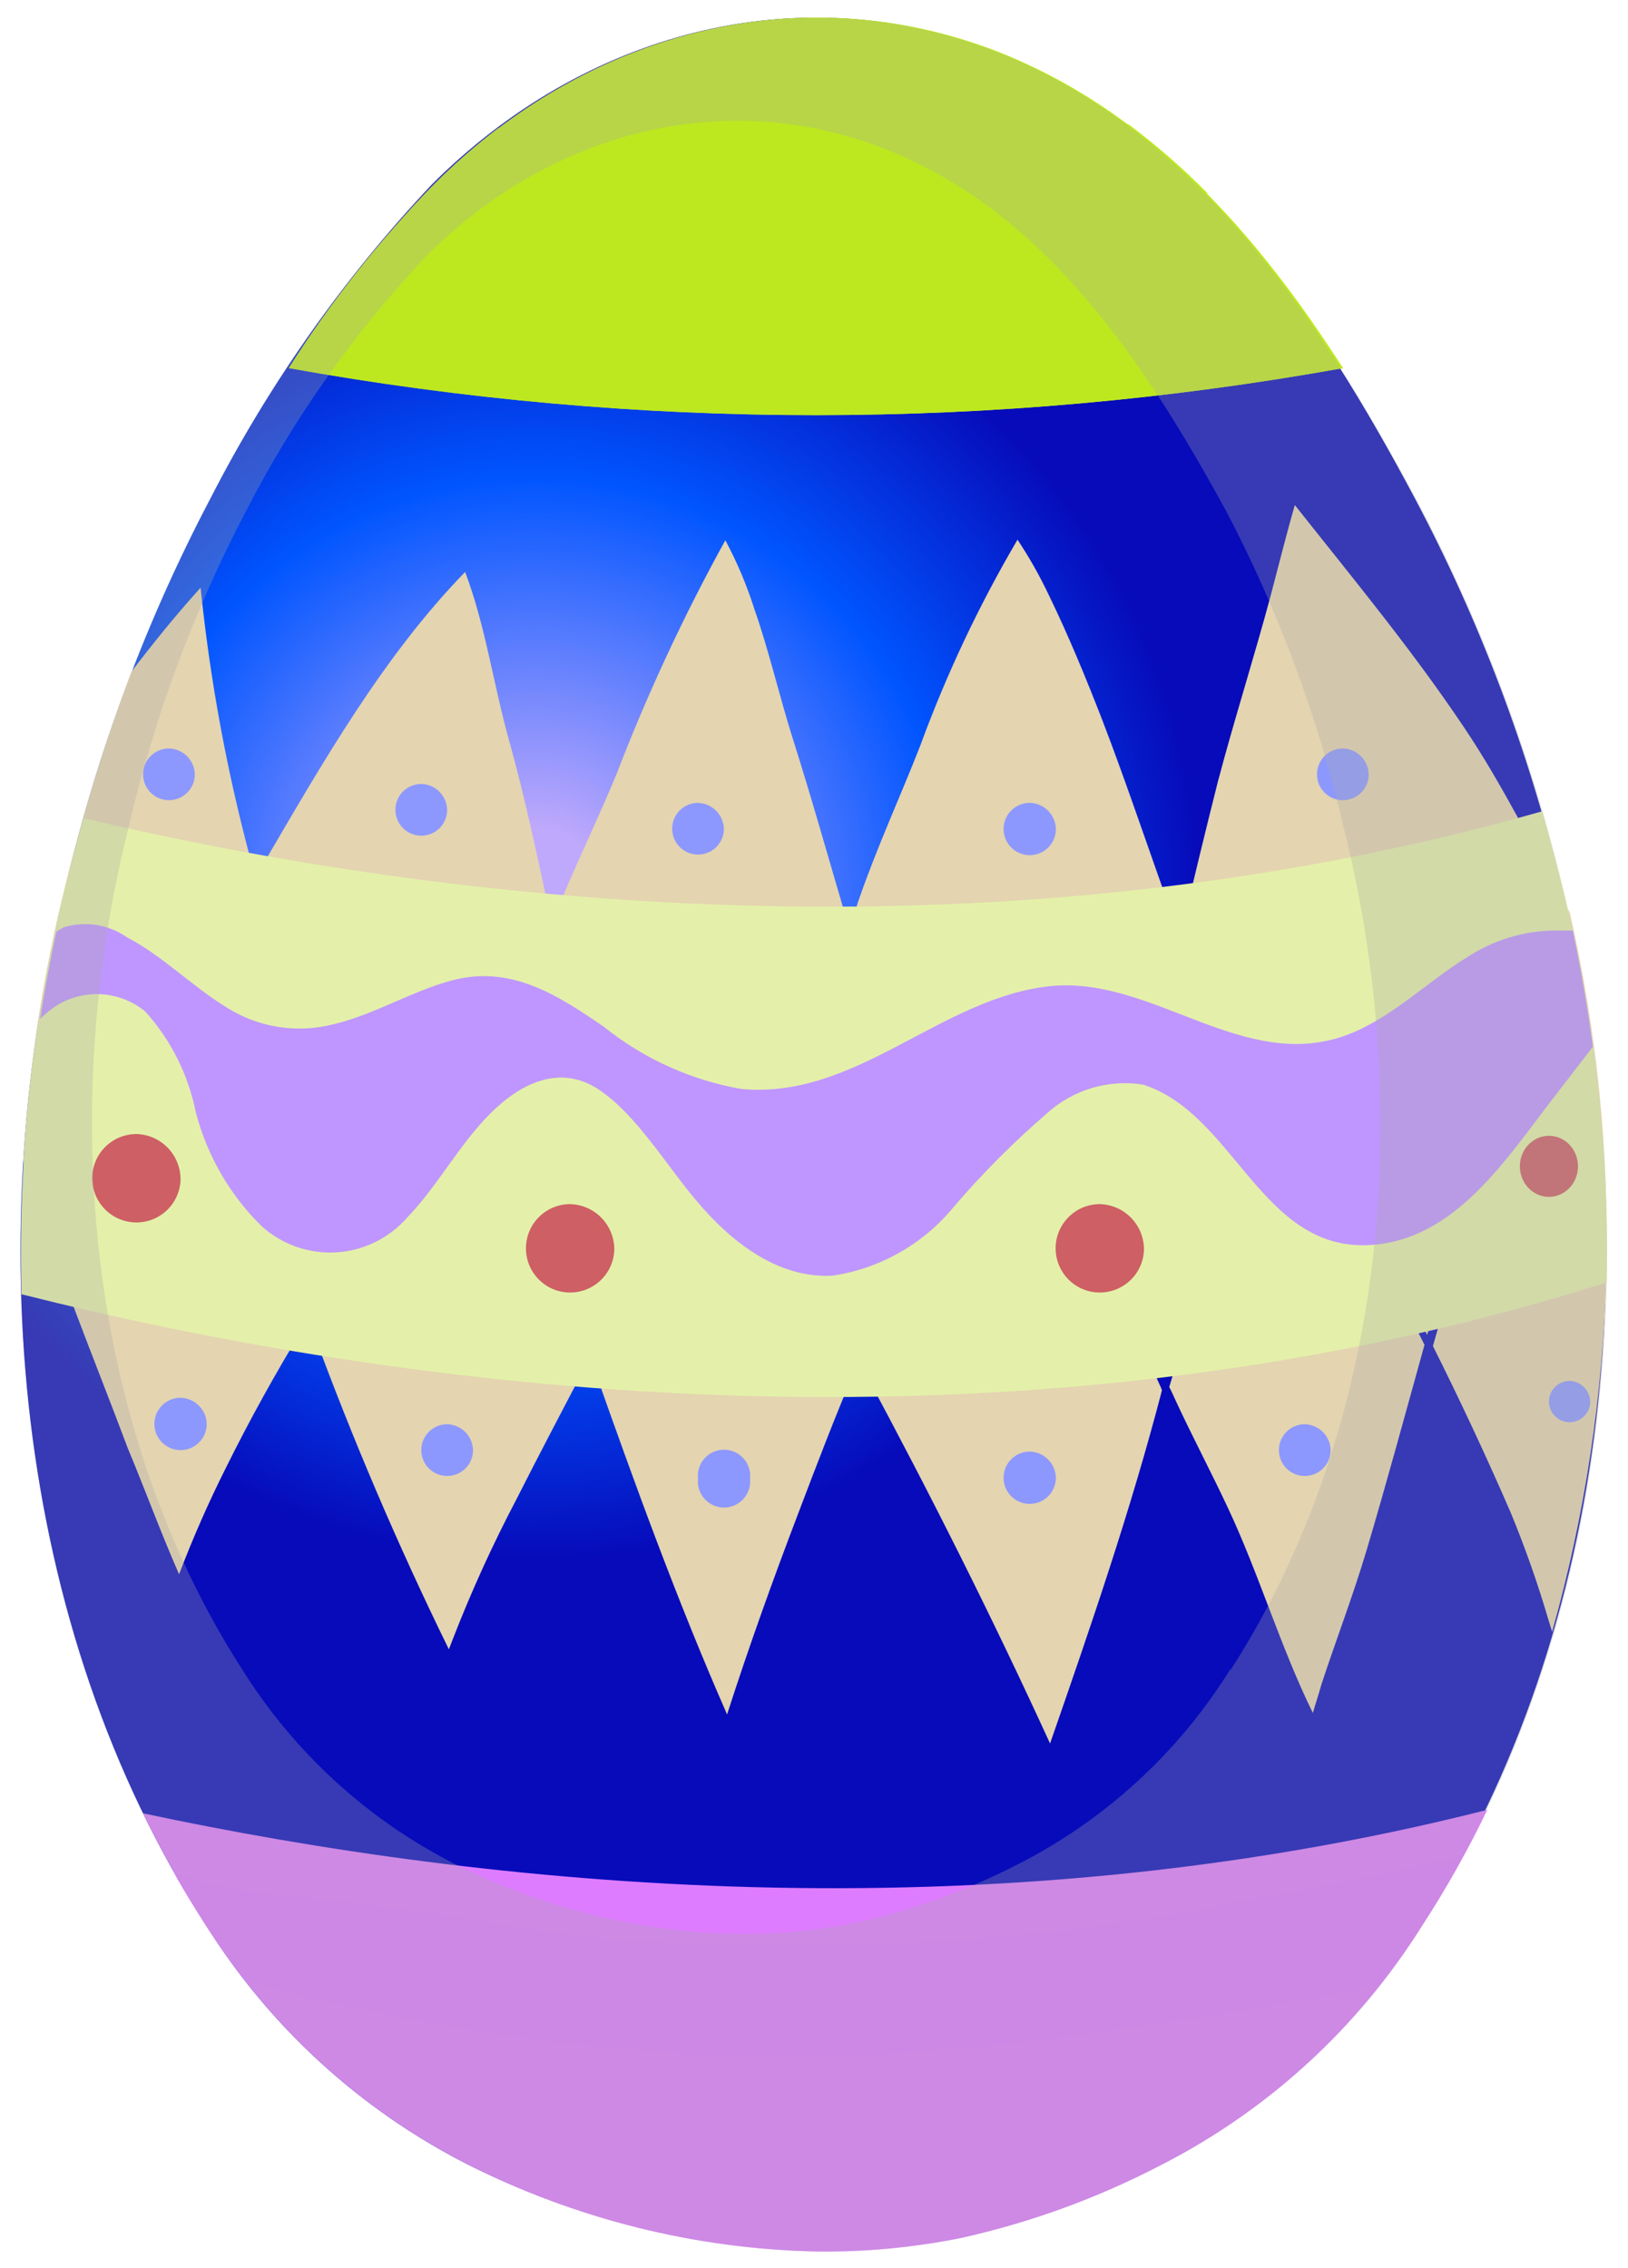 <?xml version="1.0" encoding="UTF-8"?>
<svg width="56px" height="78px" viewBox="0 0 56 78" version="1.1" xmlns="http://www.w3.org/2000/svg" xmlns:xlink="http://www.w3.org/1999/xlink">
    <!-- Generator: Sketch 48.2 (47327) - http://www.bohemiancoding.com/sketch -->
    <title>3</title>
    <desc>Created with Sketch.</desc>
    <defs>
        <radialGradient cx="33.038%" cy="40.606%" fx="33.038%" fy="40.606%" r="40.487%" gradientTransform="translate(0.33,0.406),scale(1,0.71),translate(-0.33,-0.406)" id="radialGradient-1">
            <stop stop-color="#BFA9FC" offset="10%"></stop>
            <stop stop-color="#0055FF" offset="63%"></stop>
            <stop stop-color="#070BBA" offset="100%"></stop>
        </radialGradient>
    </defs>
    <g id="Page-1" stroke="none" stroke-width="1" fill="none" fill-rule="evenodd">
        <g id="3" fill-rule="nonzero">
            <path d="M28.05,77.39 C29.729,77.411 31.405,77.253 33.05,76.92 C35.425,76.39 37.721,75.553 39.88,74.43 C43.57,72.552 46.68,69.707 48.88,66.2 C55.56,55.86 56.65,42.28 53.68,30.39 C52.576,25.787 50.896,21.342 48.68,17.16 C45.29,10.78 41,4.38 34.21,1.76 C27.42,-0.86 20.08,1.12 14.86,6.34 C11.819,9.569 9.251,13.212 7.23,17.16 C5.031,21.345 3.368,25.79 2.28,30.39 C-0.72,42.28 0.4,55.86 7.08,66.2 C9.28,69.707 12.39,72.552 16.08,74.43 C19.799,76.298 23.889,77.309 28.05,77.39 Z" id="Shape" fill="url(#radialGradient-1)"></path>
            <path d="M4.92,62.36 C5.564,63.681 6.285,64.964 7.08,66.2 C9.28,69.707 12.39,72.552 16.08,74.43 C19.805,76.316 23.906,77.341 28.08,77.43 C29.759,77.451 31.435,77.293 33.08,76.96 C35.455,76.43 37.751,75.593 39.91,74.47 C43.6,72.592 46.71,69.747 48.91,66.24 C49.746,64.957 50.497,63.621 51.16,62.24 C33.72,66.67 16.65,64.86 4.92,62.36 Z" id="Shape" fill="#DD7CFF"></path>
            <path d="M6.16,54.14 C6.634,52.894 7.172,51.672 7.77,50.48 C8.59,48.827 9.48,47.217 10.44,45.65 C9.93,44.22 9.44,42.79 8.97,41.34 C8.97,41.19 9.12,40.98 9.18,41.16 C9.63,42.58 10.12,43.98 10.62,45.37 C11.727,43.596 12.957,41.902 14.3,40.3 C14.4,40.17 14.59,40.41 14.48,40.54 C13.116,42.179 11.867,43.91 10.74,45.72 C12.114,49.466 13.683,53.138 15.44,56.72 L15.56,56.41 C16.203,54.749 16.941,53.126 17.77,51.55 C18.55,50.01 19.35,48.49 20.15,46.96 L18.71,42.81 C18.65,42.64 18.87,42.53 18.93,42.72 C19.39,44.03 19.84,45.35 20.3,46.67 C21.17,44.99 22.03,43.3 22.82,41.58 C22.89,41.44 23.17,41.49 23.1,41.66 C22.25,43.48 21.34,45.25 20.42,47.02 C21.83,51.02 23.3,55.07 25.01,58.96 C25.76,56.63 26.59,54.32 27.46,52.04 C28.09,50.38 28.72,48.73 29.41,47.11 L28.14,44.78 C28.05,44.62 28.34,44.59 28.42,44.72 C28.8,45.41 29.17,46.1 29.54,46.79 C29.6,46.65 29.66,46.52 29.71,46.38 C30.13,45.38 30.53,44.38 31.01,43.52 C31.548,42.651 31.889,41.675 32.01,40.66 C32.01,40.46 32.28,40.54 32.27,40.66 C32.233,41.48 32.007,42.281 31.61,43 C31.15,43.93 30.72,44.85 30.3,45.79 L29.72,47.14 C31.98,51.34 34.13,55.61 36.12,59.96 C37.51,55.96 38.89,51.96 39.97,47.81 C39.944,47.738 39.914,47.668 39.88,47.6 C39.54,46.82 38.88,45.6 39.09,44.6 C39.09,44.43 39.38,44.43 39.33,44.6 C39.278,45.087 39.365,45.58 39.58,46.02 C39.73,46.46 39.9,46.88 40.08,47.29 C40.4,46.07 40.69,44.84 40.94,43.59 C40.94,43.43 41.25,43.53 41.22,43.7 C40.94,45.06 40.62,46.4 40.22,47.7 C40.29,47.83 40.35,47.97 40.41,48.1 C40.99,49.36 41.64,50.58 42.23,51.84 C43.3,54.11 44.04,56.63 45.16,58.91 C45.25,58.59 45.36,58.27 45.46,57.91 C45.96,56.39 46.53,54.91 47,53.34 C47.7,50.99 48.34,48.62 49,46.25 C48.5,45.25 48,44.25 47.46,43.31 C47.37,43.13 47.57,43.01 47.67,43.18 C48.16,44.08 48.67,44.99 49.09,45.91 C49.59,44.09 50.09,42.27 50.59,40.46 C50.59,40.28 50.88,40.46 50.84,40.59 C50.3,42.49 49.84,44.39 49.29,46.29 C50.23,48.17 51.13,50.09 51.97,52.03 C52.469,53.239 52.903,54.474 53.27,55.73 L53.39,56.12 C55.666,48.059 55.876,39.554 54,31.39 C52.78,29.24 51.7,27 50.35,25 C48.56,22.33 46.52,19.87 44.54,17.37 C44.54,17.37 44.54,17.37 44.54,17.37 C44.25,18.37 43.99,19.42 43.72,20.44 C43.14,22.61 42.46,24.73 41.89,26.89 C41.48,28.51 41.09,30.14 40.7,31.76 C41.17,33.04 41.7,34.3 42.21,35.54 C42.27,35.68 42.01,35.82 41.95,35.67 C41.45,34.56 40.95,33.42 40.58,32.27 C39.95,34.88 39.31,37.48 38.58,40.04 C38.52,40.24 38.32,40.1 38.37,39.93 C39.17,37.27 39.82,34.57 40.47,31.87 C39.6,29.5 38.81,27.08 37.9,24.72 C37.34,23.28 36.75,21.85 36.08,20.47 C35.767,19.808 35.406,19.169 35,18.56 C33.677,20.812 32.559,23.178 31.66,25.63 C30.98,27.37 30.19,29.08 29.57,30.86 C29.51,31.02 29.46,31.19 29.41,31.36 C29.97,33.36 30.53,35.36 31.2,37.36 C31.2,37.52 30.96,37.61 30.91,37.45 C30.31,35.66 29.76,33.83 29.23,32.01 C29.025,32.967 28.716,33.899 28.31,34.79 C28.23,34.94 28.02,34.73 28.09,34.59 C28.421,33.869 28.663,33.11 28.81,32.33 C28.88,32.04 28.98,31.74 29.07,31.45 C28.48,29.45 27.9,27.38 27.26,25.37 C26.8,23.91 26.45,22.37 25.95,20.95 C25.691,20.131 25.356,19.337 24.95,18.58 C23.517,21.178 22.264,23.871 21.2,26.64 C20.61,28.06 19.95,29.44 19.35,30.85 C19.29,31.01 19.22,31.15 19.16,31.31 C19.55,33.13 19.97,34.94 20.52,36.72 C20.52,36.87 20.31,37.02 20.26,36.84 C19.74,35.17 19.34,33.47 18.96,31.77 C18.473,32.825 18.204,33.968 18.17,35.13 C18.17,35.29 17.89,35.26 17.88,35.13 C17.947,33.795 18.288,32.488 18.88,31.29 C18.46,29.35 18.05,27.39 17.51,25.46 C16.97,23.53 16.7,21.52 16,19.67 C13.17,22.58 11.09,26.24 9,29.81 C9.15,30.37 9.31,30.94 9.48,31.49 C9.48,31.64 9.26,31.76 9.21,31.6 C9.057,31.12 8.917,30.64 8.79,30.16 C8.26,31.05 7.73,31.93 7.19,32.8 C7.09,32.94 6.9,32.72 6.98,32.59 C7.56,31.67 8.12,30.73 8.68,29.78 C7.826,26.644 7.231,23.443 6.9,20.21 C6.07,21.13 5.28,22.1 4.52,23.1 C3.622,25.483 2.868,27.917 2.26,30.39 C1.481,33.511 0.992,36.698 0.8,39.91 C1.8,43.27 3.17,46.54 4.39,49.79 C5,51.25 5.53,52.71 6.16,54.14 Z" id="Shape" fill="#E4D4B0"></path>
            <path d="M46.19,12.66 C43.19,7.95 39.45,3.76 34.27,1.76 C27.45,-0.87 20.14,1.12 14.93,6.34 C13.046,8.265 11.37,10.383 9.93,12.66 C21.921,14.816 34.199,14.816 46.19,12.66 Z" id="Shape" fill="#BDE820"></path>
            <path d="M22.65,2.08 C24.72,2.22 26.81,2.41 28.89,2.43 C30.984,2.444 33.077,2.347 35.16,2.14 C34.87,2 34.57,1.88 34.27,1.76 C30.109,0.16 25.488,0.246 21.39,2 L22.65,2.08 Z" id="Shape" fill="#BDE820"></path>
            <path d="M25.8,5.22 C23.43,5.235 21.063,5.065 18.72,4.71 C18.22,4.62 17.72,4.53 17.16,4.39 C16.372,4.988 15.627,5.639 14.93,6.34 C14.63,6.64 14.34,6.95 14.05,7.27 C15.257,7.575 16.488,7.773 17.73,7.86 C20.34,8.07 22.94,7.96 25.54,7.96 C30.85,7.96 36.3,7.89 41.54,6.65 C40.692,5.788 39.779,4.993 38.81,4.27 C34.539,5.19 30.16,5.51 25.8,5.22 Z" id="Shape" fill="#BDE820"></path>
            <path d="M38.11,11.09 C32.274,11.821 26.374,11.898 20.52,11.32 C17.943,11.189 15.385,10.811 12.88,10.19 C12.58,10.11 12.23,10.01 11.88,9.89 C11.21,10.79 10.56,11.72 9.95,12.66 C21.937,14.815 34.213,14.815 46.2,12.66 C45.53,11.66 44.83,10.61 44.09,9.66 C42.152,10.343 40.148,10.822 38.11,11.09 Z" id="Shape" fill="#BDE820"></path>
            <path d="M2.88,28.14 C2.673,28.893 2.473,29.643 2.28,30.39 C1.13,35.005 0.612,39.755 0.74,44.51 C13.14,47.63 34.22,50.77 55.27,44.1 C55.355,39.482 54.834,34.873 53.72,30.39 C53.51,29.55 53.28,28.72 53.05,27.9 C33.91,33.34 15,31 2.88,28.14 Z" id="Shape" fill="#E4F0A9"></path>
            <path d="M2,34.55 C2.951,33.99 4.15,34.086 5,34.79 C5.874,35.761 6.472,36.949 6.73,38.23 C7.114,39.725 7.899,41.087 9,42.17 C9.699,42.8 10.621,43.124 11.561,43.07 C12.5,43.015 13.379,42.587 14,41.88 C15.06,40.78 15.79,39.37 16.86,38.3 C17.93,37.23 19.27,36.6 20.58,37.46 C21.89,38.32 22.9,40.06 24.02,41.37 C25.14,42.68 26.74,43.98 28.64,43.87 C30.281,43.626 31.772,42.777 32.82,41.49 C33.799,40.348 34.862,39.282 36,38.3 C36.897,37.479 38.119,37.111 39.32,37.3 C42.45,38.3 43.38,42.99 47.07,42.82 C50.07,42.68 51.83,39.82 53.54,37.62 L54.79,36 C54.61,34.65 54.38,33.33 54.1,32 C53.88,32 53.66,32 53.45,32 C52.382,32.019 51.342,32.342 50.45,32.93 C49.1,33.76 47.87,35 46.39,35.57 C42.8,36.95 39.71,33.57 36.15,33.91 C32.35,34.3 29.47,37.82 25.5,37.45 C23.768,37.147 22.141,36.411 20.77,35.31 C19.13,34.18 17.54,33.18 15.53,33.72 C14.13,34.1 12.86,34.9 11.45,35.23 C10.193,35.547 8.861,35.33 7.77,34.63 C6.6,33.91 5.6,32.88 4.38,32.24 C3.751,31.8 2.957,31.668 2.22,31.88 C2.122,31.925 2.029,31.979 1.94,32.04 C1.72,33.04 1.54,34.04 1.38,35.04 C1.567,34.853 1.775,34.688 2,34.55 Z" id="Shape" fill="#BF96FF"></path>
            <path d="M6.21,40.6 C6.166,41.429 5.466,42.07 4.636,42.039 C3.807,42.008 3.155,41.318 3.172,40.488 C3.19,39.658 3.87,38.996 4.7,39 C5.558,39.027 6.232,39.742 6.21,40.6 Z" id="Shape" fill="#CD5F65"></path>
            <path d="M21.13,43 C21.092,43.829 20.395,44.474 19.565,44.449 C18.736,44.424 18.08,43.738 18.092,42.908 C18.104,42.078 18.78,41.411 19.61,41.41 C20.468,41.432 21.147,42.142 21.13,43 Z" id="Shape" fill="#CD5F65"></path>
            <ellipse id="Oval" fill="#CD5F65" cx="53.28" cy="40.11" rx="1" ry="1.05"></ellipse>
            <path d="M39.35,43 C39.312,43.829 38.615,44.474 37.785,44.449 C36.956,44.424 36.3,43.738 36.312,42.908 C36.324,42.078 37,41.411 37.83,41.41 C38.688,41.432 39.367,42.142 39.35,43 Z" id="Shape" fill="#CD5F65"></path>
            <path d="M24.9,28.55 C24.873,29.034 24.463,29.407 23.979,29.389 C23.494,29.371 23.113,28.969 23.122,28.484 C23.13,27.999 23.525,27.611 24.01,27.61 C24.514,27.626 24.911,28.046 24.9,28.55 Z" id="Shape" fill="#8D98FF"></path>
            <path d="M36.32,28.55 C36.298,29.043 35.884,29.426 35.391,29.409 C34.898,29.393 34.51,28.983 34.521,28.491 C34.532,27.998 34.937,27.605 35.43,27.61 C35.934,27.626 36.331,28.046 36.32,28.55 Z" id="Shape" fill="#8D98FF"></path>
            <path d="M47.08,26.68 C47.053,27.164 46.643,27.537 46.159,27.519 C45.674,27.501 45.293,27.099 45.302,26.614 C45.31,26.129 45.705,25.741 46.19,25.74 C46.433,25.745 46.664,25.848 46.831,26.024 C46.999,26.201 47.088,26.437 47.08,26.68 Z" id="Shape" fill="#8D98FF"></path>
            <path d="M15.38,27.9 C15.353,28.384 14.943,28.757 14.459,28.739 C13.974,28.721 13.593,28.319 13.602,27.834 C13.61,27.349 14.005,26.961 14.49,26.96 C14.733,26.965 14.964,27.068 15.131,27.244 C15.299,27.421 15.388,27.657 15.38,27.9 Z" id="Shape" fill="#8D98FF"></path>
            <path d="M6.7,26.68 C6.673,27.164 6.263,27.537 5.779,27.519 C5.294,27.501 4.913,27.099 4.922,26.614 C4.93,26.129 5.325,25.741 5.81,25.74 C6.053,25.745 6.284,25.848 6.451,26.024 C6.619,26.201 6.708,26.437 6.7,26.68 Z" id="Shape" fill="#8D98FF"></path>
            <path d="M7.11,49 C7.094,49.493 6.684,49.881 6.191,49.87 C5.698,49.859 5.305,49.453 5.311,48.96 C5.316,48.467 5.717,48.07 6.21,48.07 C6.714,48.081 7.116,48.496 7.11,49 Z" id="Shape" fill="#8D98FF"></path>
            <path d="M16.27,49.92 C16.243,50.404 15.833,50.777 15.349,50.759 C14.864,50.741 14.483,50.339 14.492,49.854 C14.5,49.369 14.895,48.981 15.38,48.98 C15.623,48.985 15.854,49.088 16.021,49.264 C16.189,49.441 16.278,49.677 16.27,49.92 Z" id="Shape" fill="#8D98FF"></path>
            <path d="M25.8,50.85 C25.836,51.192 25.674,51.525 25.382,51.708 C25.09,51.89 24.72,51.89 24.428,51.708 C24.136,51.525 23.974,51.192 24.01,50.85 C23.974,50.508 24.136,50.175 24.428,49.992 C24.72,49.81 25.09,49.81 25.382,49.992 C25.674,50.175 25.836,50.508 25.8,50.85 Z" id="Shape" fill="#8D98FF"></path>
            <path d="M36.32,50.85 C36.303,51.344 35.892,51.732 35.397,51.72 C34.903,51.707 34.512,51.298 34.521,50.804 C34.53,50.309 34.936,49.915 35.43,49.92 C35.93,49.936 36.326,50.35 36.32,50.85 Z" id="Shape" fill="#8D98FF"></path>
            <path d="M45.77,49.92 C45.743,50.404 45.333,50.777 44.849,50.759 C44.364,50.741 43.983,50.339 43.992,49.854 C44,49.369 44.395,48.981 44.88,48.98 C45.123,48.985 45.354,49.088 45.521,49.264 C45.689,49.441 45.778,49.677 45.77,49.92 Z" id="Shape" fill="#8D98FF"></path>
            <path d="M54.7,48.24 C54.678,48.626 54.351,48.924 53.965,48.91 C53.578,48.895 53.274,48.574 53.281,48.187 C53.288,47.801 53.603,47.491 53.99,47.49 C54.184,47.495 54.367,47.577 54.5,47.718 C54.634,47.859 54.705,48.046 54.7,48.24 Z" id="Shape" fill="#8D98FF"></path>
            <path d="M8.43,68.1 C9.29,68.36 10.16,68.61 11.04,68.8 C13.42,69.29 15.8,69.8 18.2,70.1 C23.06,70.785 27.982,70.905 32.87,70.46 C37.5,70.05 42.08,69.27 46.67,68.46 L47.36,68.34 C47.916,67.647 48.437,66.926 48.92,66.18 C49.42,65.41 49.92,64.62 50.31,63.82 L49,64.15 C46.847,64.597 44.703,65.02 42.57,65.42 C37.97,66.348 33.293,66.844 28.6,66.9 C26.24,66.9 23.83,66.9 21.47,66.73 C19.11,66.56 16.68,66.07 14.29,65.73 C12.29,65.4 10.18,65.29 8.14,64.97 C7.413,64.851 6.697,64.671 6,64.43 C6.33,65.03 6.7,65.62 7.07,66.2 C7.491,66.856 7.945,67.49 8.43,68.1 Z" id="Shape" fill="#DB7BFF"></path>
            <g id="Group" opacity="0.3" style="mix-blend-mode: multiply;" fill="#A7A9A4">
                <path d="M53.72,30.39 C52.616,25.787 50.936,21.342 48.72,17.16 C45.29,10.78 41,4.38 34.21,1.76 C27.42,-0.86 20.08,1.12 14.86,6.34 C11.819,9.569 9.251,13.212 7.23,17.16 C5.031,21.345 3.368,25.79 2.28,30.39 C-0.72,42.28 0.4,55.86 7.08,66.2 C9.28,69.707 12.39,72.552 16.08,74.43 C19.805,76.316 23.906,77.341 28.08,77.43 C29.759,77.451 31.435,77.293 33.08,76.96 C35.455,76.43 37.751,75.593 39.91,74.47 C43.6,72.592 46.71,69.747 48.91,66.24 C55.6,55.86 56.69,42.28 53.72,30.39 Z M42.33,57.39 C40.55,60.263 38.014,62.591 35,64.12 C33.243,65.021 31.378,65.693 29.45,66.12 C28.104,66.39 26.733,66.521 25.36,66.51 C21.981,66.437 18.661,65.614 15.64,64.1 C12.64,62.576 10.113,60.263 8.33,57.41 C2.92,49 2,38 4.45,28.34 C5.327,24.606 6.671,20.998 8.45,17.6 C10.095,14.392 12.186,11.433 14.66,8.81 C18.89,4.57 24.82,2.96 30.36,5.09 C35.9,7.22 39.36,12.41 42.19,17.6 C43.969,20.998 45.313,24.606 46.19,28.34 C48.64,38 47.76,49 42.33,57.43 L42.33,57.39 Z" id="Shape"></path>
            </g>
        </g>
    </g>
</svg>